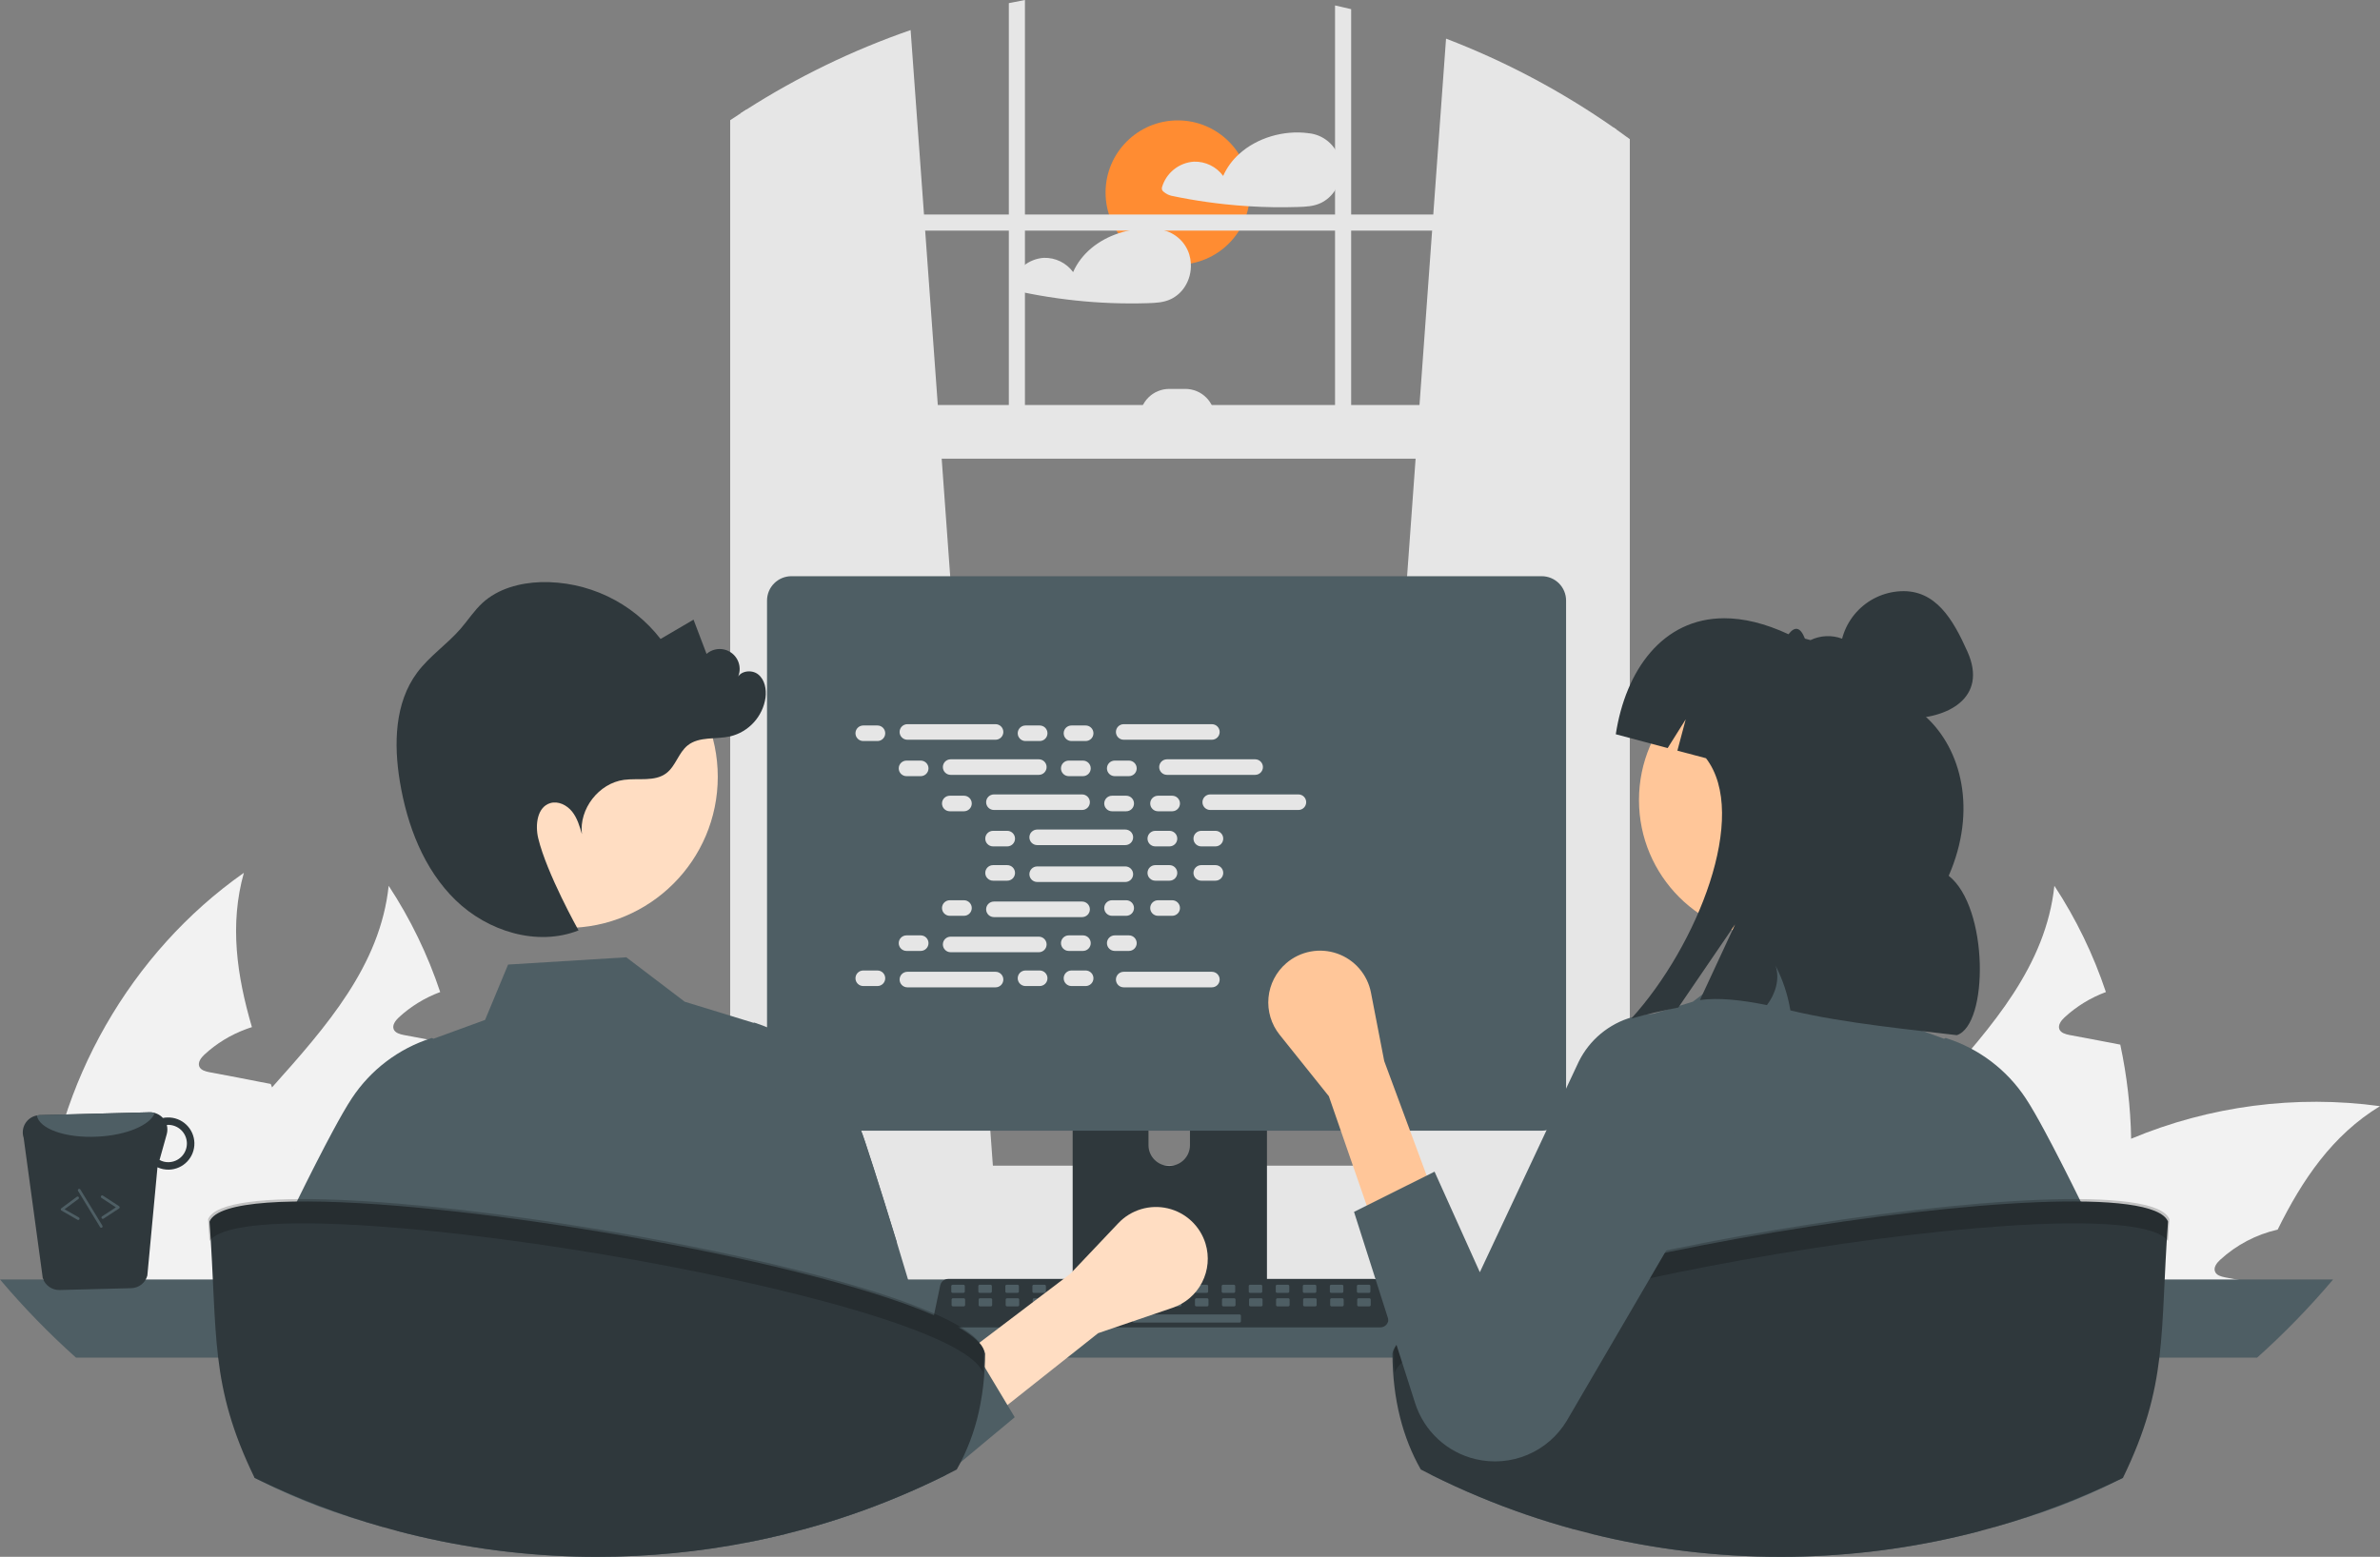 <svg width="648" height="424" viewBox="0 0 648 424" fill="none" xmlns="http://www.w3.org/2000/svg">
<rect x="0" y="0" width="648" height="424" fill="#808080" stroke="none"/>
<g clip-path="url(#clip0_40_544)">
<path d="M320.668 72.08C331.525 72.08 340.326 63.285 340.326 52.435C340.326 41.585 331.525 32.79 320.668 32.79C309.812 32.79 301.011 41.585 301.011 52.435C301.011 63.285 309.812 72.08 320.668 72.08Z" fill="#FF8C32"/>
<path d="M364.664 43.133C364.11 41.316 363.036 39.701 361.575 38.486C360.114 37.272 358.329 36.511 356.44 36.297C356.396 36.294 356.352 36.294 356.308 36.297C356.255 36.281 356.201 36.268 356.146 36.261C349.564 35.407 342.246 37.482 337.321 41.999C335.492 43.65 334.03 45.665 333.028 47.915C332.115 46.669 330.912 45.663 329.523 44.987C328.133 44.31 326.6 43.981 325.055 44.03C323.063 44.162 321.159 44.904 319.605 46.157C318.05 47.409 316.92 49.109 316.368 51.027C316.307 51.261 316.324 51.509 316.415 51.733C316.507 51.957 316.668 52.146 316.876 52.271C317.468 52.777 318.172 53.135 318.93 53.316C320.557 53.661 322.198 53.978 323.84 54.265C327.05 54.824 330.277 55.278 333.522 55.626C335.664 55.854 337.811 56.035 339.964 56.17C344.41 56.45 348.879 56.516 353.334 56.376C355.542 56.303 357.663 56.229 359.68 55.258C361.15 54.535 362.406 53.442 363.324 52.087C364.189 50.783 364.757 49.305 364.988 47.758C365.22 46.211 365.109 44.632 364.664 43.133Z" fill="#E6E6E6"/>
<path d="M324.223 71.754C324.186 70.931 324.047 70.115 323.811 69.326C323.254 67.509 322.178 65.895 320.716 64.681C319.254 63.466 317.469 62.705 315.58 62.491C315.538 62.487 315.496 62.487 315.455 62.491C315.399 62.475 315.342 62.462 315.285 62.454C311.642 62.008 307.946 62.388 304.47 63.565C299.125 65.353 294.435 68.958 292.175 74.108C291.261 72.861 290.057 71.856 288.666 71.179C287.275 70.502 285.74 70.174 284.194 70.223C282.202 70.355 280.299 71.098 278.744 72.35C277.189 73.602 276.059 75.303 275.507 77.221C275.45 77.455 275.468 77.701 275.559 77.925C275.65 78.148 275.81 78.337 276.015 78.464C276.608 78.969 277.312 79.327 278.069 79.509C279.703 79.855 281.338 80.171 282.987 80.458C286.197 81.017 289.422 81.471 292.661 81.819C299.242 82.525 305.864 82.776 312.48 82.57C314.682 82.496 316.809 82.422 318.827 81.451C320.294 80.728 321.548 79.635 322.464 78.28C323.754 76.358 324.373 74.064 324.223 71.754V71.754Z" fill="#E6E6E6"/>
<path d="M580.246 310.133C580.529 323.528 578.679 336.882 574.767 349.697C574.63 350.162 574.465 350.628 574.301 351.093H493.643C494.796 345.419 496.627 339.903 499.096 334.665C505.808 320.428 516.767 308.244 527.589 296.142C542.493 279.467 557.041 262.93 559.342 241.245C565.25 250.245 569.965 259.973 573.37 270.185C569.201 271.729 565.376 274.073 562.109 277.085C561.205 277.934 560.246 279.166 560.712 280.343C561.15 281.329 562.356 281.658 563.424 281.877C566 282.369 568.575 282.862 571.15 283.328C573.178 283.738 575.233 284.122 577.287 284.505C579.093 292.933 580.084 301.515 580.246 310.133V310.133Z" fill="#F2F2F2"/>
<path d="M648 301.262C635.068 309.12 626.849 321.276 620.137 334.884C614.296 336.215 608.903 339.046 604.493 343.098C603.561 343.947 602.603 345.179 603.096 346.356C603.507 347.342 604.74 347.671 605.808 347.89C608.356 348.383 610.959 348.875 613.507 349.341C613.26 349.916 613.014 350.518 612.767 351.093H527.287C531.168 345.863 535.465 340.955 540.137 336.418C541.15 335.404 542.192 334.446 543.26 333.46C554.157 323.619 566.668 315.728 580.246 310.133C601.637 301.196 625.028 298.134 648 301.262Z" fill="#F2F2F2"/>
<path d="M541.534 351.093H465.424C465.009 345.002 465.045 338.889 465.534 332.803C468.575 295.211 489.041 259.398 519.918 237.713C515.972 251.759 518 265.723 522.109 279.741C521.534 279.933 520.959 280.097 520.438 280.316C516.27 281.859 512.445 284.203 509.178 287.216C508.274 288.065 507.315 289.297 507.781 290.474C508.191 291.46 509.424 291.788 510.493 292.007C513.068 292.5 515.644 292.993 518.192 293.458C520.246 293.869 522.301 294.252 524.356 294.663C525.315 294.827 526.274 295.019 527.233 295.211C527.37 295.539 527.452 295.841 527.589 296.142C532.411 309.421 537.671 322.81 540.137 336.418C540.747 339.832 541.168 343.278 541.397 346.74C541.479 348.191 541.534 349.642 541.534 351.093Z" fill="#F2F2F2"/>
<path d="M126.729 310.133C127.011 323.528 125.162 336.882 121.25 349.697C121.112 350.162 120.948 350.628 120.784 351.093H40.126C41.279 345.419 43.109 339.903 45.578 334.665C52.29 320.428 63.249 308.244 74.071 296.142C88.975 279.467 103.523 262.93 105.825 241.245C111.733 250.245 116.448 259.973 119.852 270.185C115.684 271.729 111.859 274.073 108.592 277.085C107.688 277.934 106.729 279.166 107.195 280.343C107.633 281.329 108.839 281.658 109.907 281.877C112.482 282.369 115.058 282.862 117.633 283.328C119.66 283.738 121.715 284.122 123.77 284.505C125.576 292.933 126.567 301.515 126.729 310.133V310.133Z" fill="#F2F2F2"/>
<path d="M194.483 301.262C181.551 309.12 173.332 321.276 166.62 334.884C160.778 336.215 155.386 339.046 150.976 343.098C150.044 343.947 149.085 345.179 149.578 346.356C149.989 347.342 151.222 347.671 152.291 347.89C154.839 348.383 157.441 348.875 159.989 349.341C159.743 349.916 159.496 350.518 159.25 351.093H73.77C77.65 345.863 81.948 340.955 86.619 336.418C87.633 335.404 88.674 334.446 89.743 333.46C100.639 323.619 113.151 315.728 126.729 310.133C148.119 301.196 171.511 298.134 194.483 301.262V301.262Z" fill="#F2F2F2"/>
<path d="M88.017 351.093H11.907C11.491 345.002 11.528 338.889 12.017 332.803C15.058 295.211 35.523 259.398 66.4 237.713C62.455 251.759 64.482 265.723 68.592 279.741C68.017 279.933 67.441 280.097 66.921 280.316C62.752 281.859 58.927 284.203 55.66 287.216C54.756 288.065 53.797 289.297 54.263 290.474C54.674 291.46 55.907 291.788 56.975 292.007C59.551 292.5 62.126 292.993 64.674 293.458C66.729 293.869 68.784 294.252 70.838 294.663C71.797 294.827 72.756 295.019 73.715 295.211C73.852 295.539 73.934 295.841 74.071 296.142C78.893 309.421 84.153 322.81 86.619 336.418C87.23 339.832 87.65 343.278 87.88 346.74C87.962 348.191 88.017 349.642 88.017 351.093Z" fill="#F2F2F2"/>
<path d="M371.362 319.16L439.367 325.193L440.096 325.259V35.265C439.853 35.096 439.61 34.927 439.367 34.758C425.194 24.85 409.863 16.711 393.713 10.521L390.239 58.42L389.922 62.805L386.484 110.306L385.424 124.918L371.487 317.467L371.362 319.16Z" fill="#E6E6E6"/>
<path d="M203.185 29.865C202.699 30.174 202.213 30.483 201.727 30.806V325.259L203.185 325.127L270.454 319.159L270.329 317.467L256.392 124.918L255.332 110.306L251.894 62.805L251.577 58.42L247.933 8.189C232.217 13.633 217.197 20.909 203.185 29.865V29.865Z" fill="#E6E6E6"/>
<path d="M201.727 30.806C200.748 31.439 199.769 32.087 198.804 32.742V329.276C198.804 336.685 203.199 342.895 209.074 344.477C210.035 344.737 211.025 344.868 212.019 344.867H430.532C431.525 344.868 432.512 344.737 433.47 344.477C435.654 343.872 437.633 342.687 439.198 341.048C442.182 337.861 443.813 333.641 443.748 329.276V37.899C442.54 37.009 441.325 36.126 440.096 35.265C439.853 35.096 439.61 34.927 439.367 34.758V329.276C439.369 330.231 439.255 331.182 439.028 332.109C437.99 336.487 434.567 339.695 430.532 339.695H212.019C207.146 339.695 203.185 335.022 203.185 329.276V29.865C202.699 30.174 202.213 30.483 201.727 30.806Z" fill="#E6E6E6"/>
<path d="M441.557 58.423H200.993V62.807H441.557V58.423Z" fill="#E6E6E6"/>
<path d="M367.879 2.494C366.422 2.134 364.964 1.795 363.491 1.479V120.533H367.879V2.494Z" fill="#E6E6E6"/>
<path d="M279.061 0C277.595 0.272 276.13 0.552 274.673 0.853V120.533H279.061V0Z" fill="#E6E6E6"/>
<path d="M153.828 337.193C153.827 339.709 154.309 342.202 155.249 344.536C155.61 345.441 156.04 346.317 156.537 347.155C157.179 348.249 157.923 349.278 158.761 350.231C160.61 352.337 162.888 354.025 165.443 355.181C167.997 356.336 170.769 356.934 173.574 356.934H461.668C466.904 356.934 471.927 354.854 475.63 351.154C479.333 347.453 481.413 342.434 481.413 337.2C481.413 331.967 479.333 326.948 475.63 323.247C471.927 319.546 466.904 317.467 461.668 317.467H173.574C168.339 317.472 163.321 319.552 159.619 323.25C155.918 326.948 153.835 331.962 153.828 337.193V337.193Z" fill="#E6E6E6"/>
<path d="M200.993 124.92L440.095 124.92V110.305L200.993 110.305V124.92Z" fill="#E6E6E6"/>
<path d="M330.781 113.958H310.307C310.307 111.827 311.154 109.782 312.663 108.275C314.171 106.767 316.217 105.92 318.35 105.92H322.737C323.794 105.92 324.839 106.128 325.815 106.532C326.791 106.936 327.678 107.528 328.425 108.275C329.172 109.021 329.764 109.907 330.168 110.882C330.572 111.858 330.78 112.903 330.78 113.958V113.958H330.781Z" fill="#E6E6E6"/>
<path d="M0 348.465C6.396 356.038 13.314 363.156 20.703 369.765H614.531C621.92 363.156 628.838 356.038 635.234 348.465H0Z" fill="#4E5E64"/>
<path d="M292.055 277.236V352.695H344.953V277.236C344.954 276.693 344.781 276.164 344.459 275.727C344.137 275.29 343.683 274.968 343.164 274.808C342.919 274.727 342.663 274.687 342.406 274.69H294.61C294.275 274.689 293.943 274.755 293.633 274.882C293.323 275.01 293.042 275.197 292.804 275.434C292.567 275.67 292.379 275.951 292.25 276.26C292.122 276.569 292.055 276.901 292.055 277.236V277.236ZM312.699 303.164C312.713 301.676 313.314 300.255 314.371 299.208C315.429 298.161 316.857 297.573 318.346 297.573C319.834 297.573 321.263 298.161 322.32 299.208C323.377 300.255 323.979 301.676 323.993 303.164V311.919C323.985 313.411 323.387 314.839 322.328 315.891C321.27 316.943 319.838 317.534 318.346 317.534C316.853 317.534 315.421 316.943 314.363 315.891C313.305 314.839 312.706 313.411 312.699 311.919V303.164Z" fill="#2F383C"/>
<path d="M291.893 350.282V357.559C291.894 357.936 292.044 358.297 292.31 358.564C292.576 358.832 292.937 358.983 293.314 358.986H343.694C344.072 358.984 344.433 358.833 344.699 358.566C344.966 358.298 345.115 357.936 345.115 357.559V350.282H291.893Z" fill="#4E5E64"/>
<path d="M208.839 163.546V301.325C208.84 303.08 209.539 304.764 210.781 306.005C212.023 307.247 213.708 307.945 215.465 307.946H419.769C421.526 307.945 423.21 307.247 424.452 306.005C425.695 304.764 426.393 303.08 426.395 301.325V163.546C426.391 161.791 425.691 160.11 424.449 158.87C423.207 157.631 421.524 156.933 419.769 156.931H215.465C213.71 156.933 212.027 157.631 210.785 158.87C209.543 160.11 208.843 161.791 208.839 163.546V163.546Z" fill="#4E5E64"/>
<path d="M213.632 165.26V299.625C213.633 300.563 214.007 301.462 214.671 302.126C215.334 302.789 216.234 303.162 217.173 303.164H418.068C419.007 303.162 419.906 302.789 420.57 302.126C421.234 301.462 421.608 300.563 421.609 299.625V165.26C421.609 164.321 421.236 163.42 420.572 162.755C419.908 162.09 419.008 161.715 418.068 161.713H217.173C216.233 161.715 215.332 162.09 214.669 162.755C214.005 163.42 213.632 164.321 213.632 165.26V165.26Z" fill="#4E5E64"/>
<path d="M254.596 360.701C254.8 360.957 255.06 361.163 255.356 361.305C255.652 361.446 255.976 361.519 256.304 361.517H375.823C376.15 361.517 376.473 361.444 376.768 361.303C377.063 361.162 377.323 360.958 377.528 360.704C377.734 360.45 377.881 360.154 377.958 359.836C378.035 359.519 378.04 359.188 377.973 358.869L376.118 350.062C376.041 349.702 375.875 349.368 375.636 349.089C375.397 348.81 375.092 348.596 374.748 348.465C374.5 348.367 374.235 348.317 373.968 348.318H258.152C257.885 348.317 257.62 348.367 257.371 348.465C257.028 348.596 256.723 348.81 256.483 349.089C256.244 349.368 256.079 349.702 256.002 350.062L254.146 358.869C254.08 359.188 254.087 359.518 254.164 359.835C254.242 360.152 254.389 360.448 254.596 360.701Z" fill="#2F383C"/>
<path d="M369.797 352.111H372.759C372.958 352.111 373.119 351.95 373.119 351.752V350.263C373.119 350.065 372.958 349.904 372.759 349.904H369.797C369.599 349.904 369.438 350.065 369.438 350.263V351.752C369.438 351.95 369.599 352.111 369.797 352.111Z" fill="#4E5E64"/>
<path d="M362.435 352.111H365.397C365.596 352.111 365.757 351.95 365.757 351.752V350.263C365.757 350.065 365.596 349.904 365.397 349.904H362.435C362.236 349.904 362.075 350.065 362.075 350.263V351.752C362.075 351.95 362.236 352.111 362.435 352.111Z" fill="#4E5E64"/>
<path d="M355.073 352.111H358.035C358.233 352.111 358.394 351.95 358.394 351.752V350.263C358.394 350.065 358.233 349.904 358.035 349.904H355.073C354.874 349.904 354.713 350.065 354.713 350.263V351.752C354.713 351.95 354.874 352.111 355.073 352.111Z" fill="#4E5E64"/>
<path d="M347.71 352.111H350.673C350.871 352.111 351.032 351.95 351.032 351.752V350.263C351.032 350.065 350.871 349.904 350.673 349.904H347.71C347.512 349.904 347.351 350.065 347.351 350.263V351.752C347.351 351.95 347.512 352.111 347.71 352.111Z" fill="#4E5E64"/>
<path d="M340.348 352.111H343.31C343.509 352.111 343.67 351.95 343.67 351.752V350.263C343.67 350.065 343.509 349.904 343.31 349.904H340.348C340.15 349.904 339.989 350.065 339.989 350.263V351.752C339.989 351.95 340.15 352.111 340.348 352.111Z" fill="#4E5E64"/>
<path d="M332.986 352.111H335.948C336.147 352.111 336.307 351.95 336.307 351.752V350.263C336.307 350.065 336.147 349.904 335.948 349.904H332.986C332.787 349.904 332.626 350.065 332.626 350.263V351.752C332.626 351.95 332.787 352.111 332.986 352.111Z" fill="#4E5E64"/>
<path d="M325.623 352.111H328.586C328.784 352.111 328.945 351.95 328.945 351.752V350.263C328.945 350.065 328.784 349.904 328.586 349.904H325.623C325.425 349.904 325.264 350.065 325.264 350.263V351.752C325.264 351.95 325.425 352.111 325.623 352.111Z" fill="#4E5E64"/>
<path d="M318.261 352.111H321.223C321.422 352.111 321.583 351.95 321.583 351.752V350.263C321.583 350.065 321.422 349.904 321.223 349.904H318.261C318.063 349.904 317.902 350.065 317.902 350.263V351.752C317.902 351.95 318.063 352.111 318.261 352.111Z" fill="#4E5E64"/>
<path d="M310.899 352.111H313.861C314.06 352.111 314.221 351.95 314.221 351.752V350.263C314.221 350.065 314.06 349.904 313.861 349.904H310.899C310.7 349.904 310.539 350.065 310.539 350.263V351.752C310.539 351.95 310.7 352.111 310.899 352.111Z" fill="#4E5E64"/>
<path d="M303.537 352.111H306.499C306.697 352.111 306.858 351.95 306.858 351.752V350.263C306.858 350.065 306.697 349.904 306.499 349.904H303.537C303.338 349.904 303.177 350.065 303.177 350.263V351.752C303.177 351.95 303.338 352.111 303.537 352.111Z" fill="#4E5E64"/>
<path d="M296.174 352.111H299.137C299.335 352.111 299.496 351.95 299.496 351.752V350.263C299.496 350.065 299.335 349.904 299.137 349.904H296.174C295.976 349.904 295.815 350.065 295.815 350.263V351.752C295.815 351.95 295.976 352.111 296.174 352.111Z" fill="#4E5E64"/>
<path d="M288.812 352.111H291.774C291.973 352.111 292.134 351.95 292.134 351.752V350.263C292.134 350.065 291.973 349.904 291.774 349.904H288.812C288.613 349.904 288.453 350.065 288.453 350.263V351.752C288.453 351.95 288.613 352.111 288.812 352.111Z" fill="#4E5E64"/>
<path d="M281.45 352.111H284.412C284.61 352.111 284.771 351.95 284.771 351.752V350.263C284.771 350.065 284.61 349.904 284.412 349.904H281.45C281.251 349.904 281.09 350.065 281.09 350.263V351.752C281.09 351.95 281.251 352.111 281.45 352.111Z" fill="#4E5E64"/>
<path d="M274.087 352.111H277.05C277.248 352.111 277.409 351.95 277.409 351.752V350.263C277.409 350.065 277.248 349.904 277.05 349.904H274.087C273.889 349.904 273.728 350.065 273.728 350.263V351.752C273.728 351.95 273.889 352.111 274.087 352.111Z" fill="#4E5E64"/>
<path d="M266.725 352.111H269.687C269.886 352.111 270.047 351.95 270.047 351.752V350.263C270.047 350.065 269.886 349.904 269.687 349.904H266.725C266.527 349.904 266.366 350.065 266.366 350.263V351.752C266.366 351.95 266.527 352.111 266.725 352.111Z" fill="#4E5E64"/>
<path d="M259.363 352.111H262.325C262.524 352.111 262.685 351.95 262.685 351.752V350.263C262.685 350.065 262.524 349.904 262.325 349.904H259.363C259.164 349.904 259.003 350.065 259.003 350.263V351.752C259.003 351.95 259.164 352.111 259.363 352.111Z" fill="#4E5E64"/>
<path d="M369.884 355.79H372.847C373.045 355.79 373.206 355.629 373.206 355.431V353.942C373.206 353.744 373.045 353.583 372.847 353.583H369.884C369.686 353.583 369.525 353.744 369.525 353.942V355.431C369.525 355.629 369.686 355.79 369.884 355.79Z" fill="#4E5E64"/>
<path d="M362.522 355.79H365.484C365.683 355.79 365.844 355.629 365.844 355.431V353.942C365.844 353.744 365.683 353.583 365.484 353.583H362.522C362.323 353.583 362.163 353.744 362.163 353.942V355.431C362.163 355.629 362.323 355.79 362.522 355.79Z" fill="#4E5E64"/>
<path d="M355.16 355.79H358.122C358.321 355.79 358.481 355.629 358.481 355.431V353.942C358.481 353.744 358.321 353.583 358.122 353.583H355.16C354.961 353.583 354.8 353.744 354.8 353.942V355.431C354.8 355.629 354.961 355.79 355.16 355.79Z" fill="#4E5E64"/>
<path d="M347.797 355.79H350.76C350.958 355.79 351.119 355.629 351.119 355.431V353.942C351.119 353.744 350.958 353.583 350.76 353.583H347.797C347.599 353.583 347.438 353.744 347.438 353.942V355.431C347.438 355.629 347.599 355.79 347.797 355.79Z" fill="#4E5E64"/>
<path d="M340.435 355.79H343.397C343.596 355.79 343.757 355.629 343.757 355.431V353.942C343.757 353.744 343.596 353.583 343.397 353.583H340.435C340.237 353.583 340.076 353.744 340.076 353.942V355.431C340.076 355.629 340.237 355.79 340.435 355.79Z" fill="#4E5E64"/>
<path d="M333.073 355.79H336.035C336.234 355.79 336.395 355.629 336.395 355.431V353.942C336.395 353.744 336.234 353.583 336.035 353.583H333.073C332.874 353.583 332.713 353.744 332.713 353.942V355.431C332.713 355.629 332.874 355.79 333.073 355.79Z" fill="#4E5E64"/>
<path d="M325.71 355.79H328.673C328.871 355.79 329.032 355.629 329.032 355.431V353.942C329.032 353.744 328.871 353.583 328.673 353.583H325.71C325.512 353.583 325.351 353.744 325.351 353.942V355.431C325.351 355.629 325.512 355.79 325.71 355.79Z" fill="#4E5E64"/>
<path d="M318.348 355.79H321.31C321.509 355.79 321.67 355.629 321.67 355.431V353.942C321.67 353.744 321.509 353.583 321.31 353.583H318.348C318.15 353.583 317.989 353.744 317.989 353.942V355.431C317.989 355.629 318.15 355.79 318.348 355.79Z" fill="#4E5E64"/>
<path d="M310.986 355.79H313.948C314.147 355.79 314.308 355.629 314.308 355.431V353.942C314.308 353.744 314.147 353.583 313.948 353.583H310.986C310.787 353.583 310.626 353.744 310.626 353.942V355.431C310.626 355.629 310.787 355.79 310.986 355.79Z" fill="#4E5E64"/>
<path d="M303.624 355.79H306.586C306.784 355.79 306.945 355.629 306.945 355.431V353.942C306.945 353.744 306.784 353.583 306.586 353.583H303.624C303.425 353.583 303.264 353.744 303.264 353.942V355.431C303.264 355.629 303.425 355.79 303.624 355.79Z" fill="#4E5E64"/>
<path d="M296.261 355.79H299.224C299.422 355.79 299.583 355.629 299.583 355.431V353.942C299.583 353.744 299.422 353.583 299.224 353.583H296.261C296.063 353.583 295.902 353.744 295.902 353.942V355.431C295.902 355.629 296.063 355.79 296.261 355.79Z" fill="#4E5E64"/>
<path d="M288.899 355.79H291.861C292.06 355.79 292.221 355.629 292.221 355.431V353.942C292.221 353.744 292.06 353.583 291.861 353.583H288.899C288.7 353.583 288.54 353.744 288.54 353.942V355.431C288.54 355.629 288.7 355.79 288.899 355.79Z" fill="#4E5E64"/>
<path d="M281.537 355.79H284.499C284.697 355.79 284.858 355.629 284.858 355.431V353.942C284.858 353.744 284.697 353.583 284.499 353.583H281.537C281.338 353.583 281.177 353.744 281.177 353.942V355.431C281.177 355.629 281.338 355.79 281.537 355.79Z" fill="#4E5E64"/>
<path d="M274.174 355.79H277.137C277.335 355.79 277.496 355.629 277.496 355.431V353.942C277.496 353.744 277.335 353.583 277.137 353.583H274.174C273.976 353.583 273.815 353.744 273.815 353.942V355.431C273.815 355.629 273.976 355.79 274.174 355.79Z" fill="#4E5E64"/>
<path d="M266.812 355.79H269.774C269.973 355.79 270.134 355.629 270.134 355.431V353.942C270.134 353.744 269.973 353.583 269.774 353.583H266.812C266.614 353.583 266.453 353.744 266.453 353.942V355.431C266.453 355.629 266.614 355.79 266.812 355.79Z" fill="#4E5E64"/>
<path d="M259.45 355.79H262.412C262.611 355.79 262.771 355.629 262.771 355.431V353.942C262.771 353.744 262.611 353.583 262.412 353.583H259.45C259.251 353.583 259.09 353.744 259.09 353.942V355.431C259.09 355.629 259.251 355.79 259.45 355.79Z" fill="#4E5E64"/>
<path d="M308.777 360.205H337.508C337.706 360.205 337.867 360.044 337.867 359.845V358.357C337.867 358.158 337.706 357.997 337.508 357.997H308.777C308.579 357.997 308.418 358.158 308.418 358.357V359.845C308.418 360.044 308.579 360.205 308.777 360.205Z" fill="#4E5E64"/>
<path d="M227.268 180.223H415.245C415.44 180.219 415.626 180.138 415.763 179.998C415.9 179.859 415.976 179.671 415.976 179.476C415.976 179.28 415.9 179.093 415.763 178.953C415.626 178.814 415.44 178.733 415.245 178.729H227.268C227.073 178.733 226.887 178.814 226.75 178.953C226.613 179.093 226.537 179.28 226.537 179.476C226.537 179.671 226.613 179.859 226.75 179.998C226.887 180.138 227.073 180.219 227.268 180.223V180.223Z" fill="#4E5E64"/>
<path d="M402.449 174.914C404.868 174.914 406.83 172.911 406.83 170.439C406.83 167.967 404.868 165.963 402.449 165.963C400.029 165.963 398.068 167.967 398.068 170.439C398.068 172.911 400.029 174.914 402.449 174.914Z" fill="#4E5E64"/>
<path d="M387.315 174.914C389.734 174.914 391.696 172.911 391.696 170.439C391.696 167.967 389.734 165.963 387.315 165.963C384.895 165.963 382.934 167.967 382.934 170.439C382.934 172.911 384.895 174.914 387.315 174.914Z" fill="#4E5E64"/>
<path d="M372.181 174.914C374.601 174.914 376.562 172.911 376.562 170.439C376.562 167.967 374.601 165.963 372.181 165.963C369.762 165.963 367.8 167.967 367.8 170.439C367.8 172.911 369.762 174.914 372.181 174.914Z" fill="#4E5E64"/>
<path d="M235.579 167.887C235.578 167.992 235.599 168.097 235.639 168.195C235.679 168.293 235.738 168.382 235.812 168.457C235.887 168.533 235.975 168.592 236.073 168.633C236.171 168.674 236.275 168.695 236.381 168.696H247.13C247.343 168.691 247.545 168.603 247.693 168.451C247.842 168.299 247.925 168.095 247.925 167.883C247.925 167.67 247.842 167.466 247.693 167.315C247.545 167.163 247.343 167.075 247.13 167.07H236.381C236.167 167.072 235.962 167.16 235.811 167.313C235.661 167.466 235.577 167.672 235.579 167.887V167.887Z" fill="#4E5E64"/>
<path d="M235.579 170.94C235.578 171.046 235.599 171.151 235.639 171.249C235.679 171.347 235.738 171.436 235.812 171.511C235.887 171.586 235.975 171.646 236.073 171.687C236.171 171.728 236.275 171.749 236.381 171.749H247.13C247.343 171.745 247.545 171.657 247.694 171.505C247.843 171.353 247.926 171.149 247.926 170.936C247.926 170.724 247.843 170.52 247.694 170.368C247.545 170.216 247.343 170.128 247.13 170.123H236.381C236.167 170.126 235.962 170.213 235.811 170.366C235.661 170.519 235.577 170.726 235.579 170.94V170.94Z" fill="#4E5E64"/>
<path d="M235.579 173.986C235.577 174.2 235.661 174.407 235.811 174.56C235.962 174.713 236.167 174.8 236.381 174.803H247.13C247.343 174.798 247.545 174.71 247.693 174.558C247.842 174.406 247.925 174.202 247.925 173.99C247.925 173.777 247.842 173.573 247.693 173.421C247.545 173.269 247.343 173.182 247.13 173.177H236.381C236.275 173.177 236.171 173.198 236.073 173.239C235.975 173.28 235.887 173.34 235.812 173.415C235.738 173.49 235.679 173.579 235.639 173.677C235.599 173.775 235.578 173.88 235.579 173.986V173.986Z" fill="#4E5E64"/>
<path d="M238.901 197.584H235.038C233.867 197.584 232.918 198.533 232.918 199.703C232.918 200.874 233.867 201.822 235.038 201.822H238.901C240.072 201.822 241.021 200.874 241.021 199.703C241.021 198.533 240.072 197.584 238.901 197.584Z" fill="#E6E6E6"/>
<path d="M283.074 197.584H279.212C278.041 197.584 277.092 198.533 277.092 199.703C277.092 200.874 278.041 201.822 279.212 201.822H283.074C284.246 201.822 285.195 200.874 285.195 199.703C285.195 198.533 284.246 197.584 283.074 197.584Z" fill="#E6E6E6"/>
<path d="M295.59 197.584H291.728C290.557 197.584 289.608 198.533 289.608 199.703C289.608 200.874 290.557 201.822 291.728 201.822H295.59C296.761 201.822 297.711 200.874 297.711 199.703C297.711 198.533 296.761 197.584 295.59 197.584Z" fill="#E6E6E6"/>
<path d="M271.059 197.231H247.054C245.883 197.231 244.933 198.18 244.933 199.35C244.933 200.52 245.883 201.469 247.054 201.469H271.059C272.23 201.469 273.179 200.52 273.179 199.35C273.179 198.18 272.23 197.231 271.059 197.231Z" fill="#E6E6E6"/>
<path d="M329.957 197.231H305.952C304.781 197.231 303.832 198.18 303.832 199.35C303.832 200.52 304.781 201.469 305.952 201.469H329.957C331.128 201.469 332.078 200.52 332.078 199.35C332.078 198.18 331.128 197.231 329.957 197.231Z" fill="#E6E6E6"/>
<path d="M250.68 207.149H246.818C245.647 207.149 244.698 208.098 244.698 209.268C244.698 210.439 245.647 211.387 246.818 211.387H250.68C251.851 211.387 252.801 210.439 252.801 209.268C252.801 208.098 251.851 207.149 250.68 207.149Z" fill="#E6E6E6"/>
<path d="M294.854 207.149H290.992C289.821 207.149 288.871 208.098 288.871 209.268C288.871 210.439 289.821 211.387 290.992 211.387H294.854C296.025 211.387 296.974 210.439 296.974 209.268C296.974 208.098 296.025 207.149 294.854 207.149Z" fill="#E6E6E6"/>
<path d="M307.37 207.149H303.508C302.337 207.149 301.387 208.098 301.387 209.268C301.387 210.439 302.337 211.387 303.508 211.387H307.37C308.541 211.387 309.49 210.439 309.49 209.268C309.49 208.098 308.541 207.149 307.37 207.149Z" fill="#E6E6E6"/>
<path d="M282.839 206.796H258.833C257.662 206.796 256.713 207.745 256.713 208.915C256.713 210.085 257.662 211.034 258.833 211.034H282.839C284.01 211.034 284.959 210.085 284.959 208.915C284.959 207.745 284.01 206.796 282.839 206.796Z" fill="#E6E6E6"/>
<path d="M341.737 206.796H317.732C316.561 206.796 315.611 207.745 315.611 208.915C315.611 210.085 316.561 211.034 317.732 211.034H341.737C342.908 211.034 343.857 210.085 343.857 208.915C343.857 207.745 342.908 206.796 341.737 206.796Z" fill="#E6E6E6"/>
<path d="M262.46 216.714H258.598C257.427 216.714 256.477 217.663 256.477 218.833C256.477 220.003 257.427 220.952 258.598 220.952H262.46C263.631 220.952 264.58 220.003 264.58 218.833C264.58 217.663 263.631 216.714 262.46 216.714Z" fill="#E6E6E6"/>
<path d="M306.634 216.714H302.771C301.6 216.714 300.651 217.663 300.651 218.833C300.651 220.003 301.6 220.952 302.771 220.952H306.634C307.805 220.952 308.754 220.003 308.754 218.833C308.754 217.663 307.805 216.714 306.634 216.714Z" fill="#E6E6E6"/>
<path d="M319.15 216.714H315.287C314.116 216.714 313.167 217.663 313.167 218.833C313.167 220.003 314.116 220.952 315.287 220.952H319.15C320.321 220.952 321.27 220.003 321.27 218.833C321.27 217.663 320.321 216.714 319.15 216.714Z" fill="#E6E6E6"/>
<path d="M294.618 216.361H270.613C269.442 216.361 268.493 217.31 268.493 218.48C268.493 219.65 269.442 220.599 270.613 220.599H294.618C295.789 220.599 296.739 219.65 296.739 218.48C296.739 217.31 295.789 216.361 294.618 216.361Z" fill="#E6E6E6"/>
<path d="M353.517 216.361H329.511C328.34 216.361 327.391 217.31 327.391 218.48C327.391 219.65 328.34 220.599 329.511 220.599H353.517C354.688 220.599 355.637 219.65 355.637 218.48C355.637 217.31 354.688 216.361 353.517 216.361Z" fill="#E6E6E6"/>
<path d="M274.24 226.279H270.377C269.206 226.279 268.257 227.228 268.257 228.398C268.257 229.568 269.206 230.517 270.377 230.517H274.24C275.411 230.517 276.36 229.568 276.36 228.398C276.36 227.228 275.411 226.279 274.24 226.279Z" fill="#E6E6E6"/>
<path d="M318.413 226.279H314.551C313.38 226.279 312.431 227.228 312.431 228.398C312.431 229.568 313.38 230.517 314.551 230.517H318.413C319.584 230.517 320.534 229.568 320.534 228.398C320.534 227.228 319.584 226.279 318.413 226.279Z" fill="#E6E6E6"/>
<path d="M330.929 226.279H327.067C325.896 226.279 324.947 227.228 324.947 228.398C324.947 229.568 325.896 230.517 327.067 230.517H330.929C332.1 230.517 333.05 229.568 333.05 228.398C333.05 227.228 332.1 226.279 330.929 226.279Z" fill="#E6E6E6"/>
<path d="M306.398 225.926H282.393C281.222 225.926 280.272 226.874 280.272 228.045C280.272 229.215 281.222 230.164 282.393 230.164H306.398C307.569 230.164 308.518 229.215 308.518 228.045C308.518 226.874 307.569 225.926 306.398 225.926Z" fill="#E6E6E6"/>
<path d="M283.074 264.313H279.212C278.041 264.313 277.092 265.262 277.092 266.432C277.092 267.602 278.041 268.551 279.212 268.551H283.074C284.246 268.551 285.195 267.602 285.195 266.432C285.195 265.262 284.246 264.313 283.074 264.313Z" fill="#E6E6E6"/>
<path d="M295.59 264.313H291.728C290.557 264.313 289.608 265.262 289.608 266.432C289.608 267.602 290.557 268.551 291.728 268.551H295.59C296.761 268.551 297.711 267.602 297.711 266.432C297.711 265.262 296.761 264.313 295.59 264.313Z" fill="#E6E6E6"/>
<path d="M329.957 264.667H305.952C304.781 264.667 303.832 265.615 303.832 266.785C303.832 267.956 304.781 268.904 305.952 268.904H329.957C331.128 268.904 332.078 267.956 332.078 266.785C332.078 265.615 331.128 264.667 329.957 264.667Z" fill="#E6E6E6"/>
<path d="M238.901 264.313H235.038C233.867 264.313 232.918 265.262 232.918 266.432C232.918 267.602 233.867 268.551 235.038 268.551H238.901C240.072 268.551 241.021 267.602 241.021 266.432C241.021 265.262 240.072 264.313 238.901 264.313Z" fill="#E6E6E6"/>
<path d="M271.059 264.667H247.054C245.883 264.667 244.933 265.615 244.933 266.785C244.933 267.956 245.883 268.904 247.054 268.904H271.059C272.23 268.904 273.179 267.956 273.179 266.785C273.179 265.615 272.23 264.667 271.059 264.667Z" fill="#E6E6E6"/>
<path d="M250.68 254.748H246.818C245.647 254.748 244.698 255.697 244.698 256.867C244.698 258.038 245.647 258.986 246.818 258.986H250.68C251.851 258.986 252.801 258.038 252.801 256.867C252.801 255.697 251.851 254.748 250.68 254.748Z" fill="#E6E6E6"/>
<path d="M294.854 254.748H290.992C289.821 254.748 288.871 255.697 288.871 256.867C288.871 258.038 289.821 258.986 290.992 258.986H294.854C296.025 258.986 296.974 258.038 296.974 256.867C296.974 255.697 296.025 254.748 294.854 254.748Z" fill="#E6E6E6"/>
<path d="M307.37 254.748H303.508C302.337 254.748 301.387 255.697 301.387 256.867C301.387 258.038 302.337 258.986 303.508 258.986H307.37C308.541 258.986 309.49 258.038 309.49 256.867C309.49 255.697 308.541 254.748 307.37 254.748Z" fill="#E6E6E6"/>
<path d="M282.839 255.102H258.833C257.662 255.102 256.713 256.05 256.713 257.221C256.713 258.391 257.662 259.34 258.833 259.34H282.839C284.01 259.34 284.959 258.391 284.959 257.221C284.959 256.05 284.01 255.102 282.839 255.102Z" fill="#E6E6E6"/>
<path d="M262.46 245.183H258.598C257.427 245.183 256.477 246.132 256.477 247.302C256.477 248.473 257.427 249.421 258.598 249.421H262.46C263.631 249.421 264.58 248.473 264.58 247.302C264.58 246.132 263.631 245.183 262.46 245.183Z" fill="#E6E6E6"/>
<path d="M306.634 245.183H302.771C301.6 245.183 300.651 246.132 300.651 247.302C300.651 248.473 301.6 249.421 302.771 249.421H306.634C307.805 249.421 308.754 248.473 308.754 247.302C308.754 246.132 307.805 245.183 306.634 245.183Z" fill="#E6E6E6"/>
<path d="M319.15 245.183H315.287C314.116 245.183 313.167 246.132 313.167 247.302C313.167 248.473 314.116 249.421 315.287 249.421H319.15C320.321 249.421 321.27 248.473 321.27 247.302C321.27 246.132 320.321 245.183 319.15 245.183Z" fill="#E6E6E6"/>
<path d="M294.618 245.537H270.613C269.442 245.537 268.493 246.485 268.493 247.656C268.493 248.826 269.442 249.775 270.613 249.775H294.618C295.789 249.775 296.739 248.826 296.739 247.656C296.739 246.485 295.789 245.537 294.618 245.537Z" fill="#E6E6E6"/>
<path d="M274.24 235.619H270.377C269.206 235.619 268.257 236.567 268.257 237.738C268.257 238.908 269.206 239.856 270.377 239.856H274.24C275.411 239.856 276.36 238.908 276.36 237.738C276.36 236.567 275.411 235.619 274.24 235.619Z" fill="#E6E6E6"/>
<path d="M318.413 235.619H314.551C313.38 235.619 312.431 236.567 312.431 237.738C312.431 238.908 313.38 239.856 314.551 239.856H318.413C319.584 239.856 320.534 238.908 320.534 237.738C320.534 236.567 319.584 235.619 318.413 235.619Z" fill="#E6E6E6"/>
<path d="M330.929 235.619H327.067C325.896 235.619 324.947 236.567 324.947 237.738C324.947 238.908 325.896 239.856 327.067 239.856H330.929C332.1 239.856 333.05 238.908 333.05 237.738C333.05 236.567 332.1 235.619 330.929 235.619Z" fill="#E6E6E6"/>
<path d="M306.398 235.972H282.393C281.222 235.972 280.272 236.921 280.272 238.091C280.272 239.261 281.222 240.21 282.393 240.21H306.398C307.569 240.21 308.518 239.261 308.518 238.091C308.518 236.921 307.569 235.972 306.398 235.972Z" fill="#E6E6E6"/>
<path d="M257.616 401.692C257.454 401.773 257.292 401.854 257.13 401.927C256.106 402.435 255.076 402.935 254.037 403.428C250.931 404.907 247.784 406.312 244.599 407.644C236.217 411.147 227.617 414.104 218.853 416.495C217.381 407.32 215.952 385.681 214.583 369.767C214.325 366.772 214.068 363.984 213.81 361.519C213.565 358.283 213.1 355.068 212.418 351.895C212.352 351.647 212.255 351.407 212.131 351.181C212.271 352.454 212.418 356.251 212.558 361.519C212.632 363.984 212.698 366.772 212.772 369.767C213.118 385.085 213.479 405.93 213.839 417.798C212.816 418.048 211.785 418.298 210.755 418.533C210.107 418.688 209.451 418.835 208.796 418.975C208.001 419.151 207.206 419.328 206.411 419.49C205.579 419.666 204.747 419.836 203.915 419.997C190.32 422.666 176.497 424.007 162.642 424C161.722 424 160.809 423.993 159.888 423.985C159.609 423.985 159.329 423.978 159.042 423.971C158.232 423.956 157.393 423.941 156.539 423.919C140.166 423.467 123.9 421.124 108.065 416.937L108.706 369.767L108.816 361.519L108.86 358.392C108.496 359.398 108.277 360.451 108.212 361.519C107.955 363.528 107.69 366.375 107.425 369.767C106.416 382.834 105.378 403.914 104.303 415.907C91.574 412.287 82.268 408.983 70.635 403.171C70.186 402.95 69.73 402.722 69.281 402.494C69.362 401.927 69.45 401.361 69.531 400.779C70.849 391.626 69.295 379.714 70.753 369.767C71.865 362.093 73.013 354.721 74.169 348.467C75.568 340.94 76.989 335.024 78.395 332.147C80.015 328.829 81.635 325.562 83.203 322.435C83.88 321.089 84.545 319.767 85.198 318.469C85.551 317.77 85.905 317.079 86.251 316.402C87.826 313.319 89.314 310.472 90.675 307.948C91.633 306.175 92.516 304.571 93.326 303.166C94.276 301.51 95.115 300.142 95.807 299.104C100.919 291.361 108.524 285.595 117.364 282.763L117.585 282.704L117.798 282.792L118.041 282.903L132.074 277.774L138.339 262.699L170.52 260.719L175.717 264.67L178.375 266.694L181.21 268.85L186.422 272.815L187.902 273.271L190.103 273.948L205.159 278.569L205.314 278.503L205.535 278.562C213.578 281.135 220.619 286.15 225.678 292.909C226.179 293.556 226.642 294.226 227.091 294.903C228.314 296.713 229.963 299.575 231.906 303.166C232.709 304.644 233.556 306.248 234.446 307.948C234.984 308.971 239.622 323.436 244.135 338.21C248.354 352.042 252.462 366.147 252.999 369.767C253.095 370.436 253.198 371.113 253.294 371.783C253.905 375.969 254.509 380.185 255.09 384.298C255.952 390.398 256.791 396.284 257.593 401.544C257.601 401.596 257.608 401.64 257.616 401.692Z" fill="#4E5E64"/>
<path opacity="0.2" d="M223.512 348.433L217.256 324.305L211.732 345.125L223.512 348.433Z" fill="black"/>
<path d="M11.654 348.153C11.978 349.097 12.594 349.913 13.412 350.486C14.229 351.058 15.208 351.357 16.206 351.339L35.71 350.838C36.716 350.818 37.688 350.474 38.482 349.856C39.276 349.239 39.848 348.381 40.114 347.411L42.874 317.917C43.853 318.36 44.919 318.579 45.994 318.557C47.88 318.51 49.669 317.716 50.969 316.35C52.27 314.984 52.973 313.157 52.926 311.273C52.879 309.388 52.084 307.599 50.717 306.3C49.35 305.001 47.523 304.298 45.637 304.345C45.207 304.343 44.779 304.388 44.358 304.478C43.902 303.984 43.346 303.591 42.728 303.324C42.11 303.058 41.443 302.924 40.77 302.93L10.768 303.705C10.519 303.714 10.272 303.745 10.028 303.796C9.37 303.919 8.746 304.181 8.198 304.565C7.65 304.949 7.191 305.445 6.851 306.021C6.511 306.598 6.298 307.24 6.227 307.905C6.157 308.57 6.229 309.243 6.44 309.877L11.654 348.153ZM43.44 315.914L45.404 308.885C45.627 308.074 45.632 307.217 45.419 306.403C45.514 306.402 45.598 306.357 45.693 306.357C47.04 306.329 48.343 306.836 49.316 307.767C50.289 308.697 50.853 309.976 50.885 311.321C50.916 312.667 50.413 313.97 49.484 314.945C48.556 315.921 47.278 316.488 45.931 316.523C45.061 316.55 44.199 316.34 43.44 315.914V315.914Z" fill="#2F383C"/>
<path d="M10.028 303.796C10.667 307.449 17.854 310.016 26.495 309.57C34.441 309.204 40.938 306.416 42.128 303.111C41.687 302.981 41.229 302.92 40.77 302.93L10.768 303.705C10.519 303.714 10.272 303.744 10.028 303.796V303.796Z" fill="#4E5E64"/>
<path d="M28.078 331.945C28.118 331.935 28.155 331.919 28.189 331.896L32.425 329.126C32.476 329.092 32.518 329.047 32.547 328.993C32.577 328.939 32.592 328.879 32.592 328.818C32.592 328.757 32.577 328.697 32.548 328.643C32.519 328.589 32.477 328.544 32.425 328.51L28.023 325.629C27.982 325.602 27.937 325.583 27.89 325.574C27.842 325.565 27.793 325.565 27.746 325.575C27.698 325.585 27.653 325.604 27.613 325.631C27.573 325.658 27.539 325.693 27.512 325.734C27.485 325.774 27.467 325.82 27.458 325.867C27.449 325.915 27.45 325.964 27.46 326.011C27.47 326.058 27.489 326.103 27.516 326.143C27.544 326.183 27.579 326.217 27.619 326.244L31.552 328.818L27.786 331.281C27.713 331.328 27.66 331.4 27.635 331.484C27.61 331.567 27.616 331.657 27.651 331.736C27.686 331.816 27.748 331.881 27.826 331.919C27.904 331.957 27.994 331.967 28.078 331.945H28.078Z" fill="#4E5E64"/>
<path d="M21.388 332.254C21.459 332.236 21.523 332.197 21.572 332.142C21.621 332.088 21.653 332.02 21.663 331.947C21.673 331.874 21.661 331.8 21.628 331.735C21.596 331.669 21.545 331.614 21.481 331.578L17.577 329.341L21.351 326.54C21.389 326.511 21.422 326.475 21.447 326.433C21.472 326.392 21.488 326.346 21.495 326.298C21.502 326.25 21.5 326.202 21.488 326.155C21.476 326.108 21.455 326.064 21.426 326.025C21.398 325.987 21.361 325.954 21.32 325.929C21.279 325.904 21.233 325.888 21.185 325.881C21.137 325.874 21.088 325.876 21.041 325.888C20.994 325.9 20.951 325.921 20.912 325.949L16.687 329.086C16.638 329.122 16.598 329.17 16.573 329.225C16.547 329.281 16.535 329.342 16.539 329.403C16.542 329.464 16.561 329.523 16.593 329.575C16.625 329.627 16.67 329.67 16.723 329.7L21.115 332.216C21.198 332.264 21.296 332.277 21.388 332.254V332.254Z" fill="#4E5E64"/>
<path d="M27.657 334.373C27.693 334.364 27.727 334.35 27.758 334.331C27.799 334.306 27.835 334.273 27.864 334.234C27.892 334.195 27.913 334.15 27.924 334.103C27.936 334.056 27.938 334.008 27.93 333.96C27.923 333.912 27.906 333.866 27.881 333.825L21.877 323.96C21.826 323.877 21.744 323.818 21.649 323.795C21.555 323.772 21.455 323.788 21.372 323.838C21.288 323.889 21.229 323.97 21.206 324.065C21.182 324.159 21.198 324.259 21.248 324.343L27.252 334.208C27.293 334.275 27.355 334.327 27.427 334.357C27.5 334.387 27.581 334.392 27.657 334.373V334.373Z" fill="#4E5E64"/>
<path d="M578.05 402.492C577.601 402.72 577.144 402.948 576.695 403.169C565.063 408.981 555.757 412.285 543.028 415.905C541.953 403.912 540.915 382.832 539.906 369.765C539.641 366.373 539.376 363.526 539.118 361.517C539.053 360.449 538.835 359.396 538.47 358.39L538.514 361.517L538.625 369.765L539.265 416.935C523.431 421.122 507.165 423.465 490.792 423.917C489.938 423.94 489.099 423.954 488.289 423.969C488.002 423.976 487.722 423.984 487.442 423.984C486.522 423.991 485.609 423.998 484.689 423.998C467.435 424.011 450.243 421.928 433.491 417.796C433.852 405.928 434.213 385.084 434.559 369.765C434.632 366.771 434.699 363.982 434.772 361.517C434.912 356.249 435.059 352.453 435.199 351.18C435.075 351.405 434.979 351.645 434.912 351.894C434.23 355.066 433.765 358.282 433.521 361.517C433.263 363.982 433.005 366.771 432.748 369.765C431.378 385.68 429.95 407.319 428.478 416.494C419.713 414.102 411.113 411.146 402.732 407.642C398.314 405.803 393.975 403.819 389.715 401.69C390.525 396.393 391.372 390.455 392.24 384.297C392.918 379.522 393.617 374.614 394.331 369.765C395.436 362.275 432.954 281.393 441.796 278.56L442.017 278.501L442.171 278.567L457.227 273.947L459.429 273.27L460.908 272.814L466.121 268.848L468.955 266.692L471.613 264.669L476.811 260.718L508.992 262.697L515.257 277.773L529.289 282.901L529.532 282.791L529.746 282.702L529.967 282.761C538.806 285.593 546.412 291.359 551.524 299.103C552.216 300.14 553.055 301.508 554.005 303.164C554.815 304.569 555.698 306.173 556.655 307.946C558.017 310.47 559.504 313.318 561.08 316.4C561.426 317.077 561.779 317.769 562.133 318.468C562.788 319.763 563.453 321.085 564.128 322.434C565.696 325.561 567.316 328.827 568.935 332.146C570.342 335.022 571.763 340.938 573.161 348.465C574.317 354.719 575.466 362.091 576.578 369.765C578.035 379.713 576.482 391.625 577.8 400.778C577.881 401.359 577.969 401.926 578.05 402.492Z" fill="#4E5E64"/>
<path d="M483.669 255.306C504.34 255.306 521.096 238.56 521.096 217.902C521.096 197.245 504.34 180.499 483.669 180.499C462.999 180.499 446.242 197.245 446.242 217.902C446.242 238.56 462.999 255.306 483.669 255.306Z" fill="#FFC699"/>
<path opacity="0.2" d="M423.817 348.433L430.073 324.305L435.597 345.125L423.817 348.433Z" fill="black"/>
<path d="M590.286 332.712C588.048 363.526 590.367 377.093 578.013 402.499C566.773 407.997 555.065 412.484 543.028 415.905C541.776 416.258 540.522 416.601 539.265 416.935C523.431 421.122 507.165 423.465 490.792 423.917C489.938 423.939 489.099 423.954 488.289 423.969C488.002 423.976 487.722 423.984 487.442 423.984C486.522 423.991 485.609 423.998 484.689 423.998C467.435 424.011 450.243 421.928 433.491 417.796C431.813 417.384 430.142 416.95 428.478 416.494C419.713 414.102 411.113 411.146 402.732 407.642C398.314 405.803 393.975 403.819 389.715 401.69C388.751 401.204 387.786 400.719 386.837 400.218C381.955 391.639 379.18 381.206 379.121 368.669C382.5 347.067 582.821 314.083 590.286 332.712Z" fill="#2F383C"/>
<path opacity="0.2" d="M590.28 337.989C590.395 336.082 590.522 334.111 590.671 332.059C583.206 313.43 382.885 346.414 379.506 368.016C379.515 369.996 379.6 371.918 379.743 373.795C387.926 352.474 578.234 321.124 590.28 337.989Z" fill="black"/>
<path d="M374.139 334.166L390.582 325.949L376.879 288.977L373.268 270.331C372.799 267.909 371.702 265.652 370.087 263.786C368.471 261.92 366.394 260.51 364.063 259.698C361.731 258.886 359.228 258.699 356.802 259.157C354.375 259.614 352.112 260.7 350.237 262.306V262.306C347.459 264.685 345.715 268.05 345.373 271.691C345.031 275.331 346.117 278.962 348.402 281.817L361.807 298.562L374.139 334.166Z" fill="#FFC699"/>
<path d="M390.582 319.103L368.658 330.057L385.296 382.156C386.491 385.897 388.632 389.267 391.513 391.937C394.395 394.608 397.917 396.489 401.74 397.399C406.454 398.52 411.402 398.112 415.868 396.234C420.334 394.356 424.086 391.105 426.579 386.953L470.697 311.38C473.824 306.172 474.789 299.949 473.386 294.04C471.983 288.131 468.324 283.005 463.191 279.755V279.755C460.429 278.008 457.331 276.861 454.097 276.389C450.863 275.917 447.566 276.131 444.42 277.017C441.274 277.903 438.35 279.441 435.839 281.531C433.327 283.621 431.284 286.216 429.842 289.147L402.914 346.49L390.582 319.103Z" fill="#4E5E64"/>
<path d="M154.246 252.725C176.989 252.725 195.427 234.299 195.427 211.57C195.427 188.841 176.989 170.415 154.246 170.415C131.502 170.415 113.065 188.841 113.065 211.57C113.065 234.299 131.502 252.725 154.246 252.725Z" fill="#FFDDC2"/>
<path d="M113.559 183.21C116.908 178.699 121.72 175.493 125.401 171.25C127.421 168.922 129.098 166.284 131.369 164.2C135.588 160.327 141.488 158.74 147.213 158.543C153.487 158.382 159.711 159.699 165.381 162.388C171.051 165.078 176.008 169.063 179.851 174.022C182.843 172.269 185.836 170.515 188.828 168.762C190.01 171.872 191.192 174.982 192.375 178.091C193.345 177.248 194.582 176.776 195.868 176.758C197.153 176.74 198.404 177.177 199.397 177.993C200.391 178.808 201.063 179.948 201.296 181.212C201.528 182.475 201.306 183.78 200.667 184.896C201.379 182.696 204.642 182.23 206.441 183.683C208.24 185.136 208.722 187.721 208.428 190.013C208.06 192.529 206.947 194.876 205.233 196.755C203.519 198.633 201.282 199.956 198.81 200.554C194.905 201.423 190.36 200.51 187.234 203.006C184.728 205.007 183.972 208.65 181.415 210.585C178.264 212.969 173.81 211.867 169.893 212.393C163.04 213.315 157.614 220.32 158.438 227.181C157.818 225.016 157.166 222.788 155.759 221.03C154.351 219.271 151.981 218.082 149.823 218.728C146.255 219.797 145.672 224.657 146.536 228.277C148.829 237.879 157.52 253.399 157.52 253.399C146.236 257.848 132.791 253.641 124.084 245.2C115.378 236.758 110.843 224.805 108.867 212.844C107.192 202.701 107.43 191.466 113.559 183.21Z" fill="#2F383C"/>
<path d="M530.573 238.521C538.407 220.57 533.969 204.051 524.418 195.288V195.281C520.663 186.871 515.671 180.381 509.958 178.858C507.197 177.085 504.518 175.003 501.543 173.943C500.158 173.425 498.682 173.192 497.204 173.26C495.726 173.327 494.277 173.692 492.944 174.333L491.427 173.929C490.139 170.64 488.63 170.574 486.951 172.737C480.487 169.728 474.663 168.381 469.48 168.381C452.577 168.381 442.579 182.684 439.928 199.975L454.056 203.735L458.967 195.913L456.699 204.441L464.496 206.508C476.364 221.952 462.162 257.578 444.161 277.399C448.446 276.215 452.714 275.214 456.964 274.397L472.411 251.765L462.84 272.367C467.809 271.638 474.148 272.337 481.076 273.742C483.41 270.696 484.639 266.635 483.432 263.015C485.406 266.833 486.767 270.937 487.466 275.177C502.088 278.746 522.032 280.578 532.781 281.931C541.466 279.098 541.49 247.101 530.573 238.521Z" fill="#2F383C"/>
<path d="M535.67 177.459C541.409 190.301 529.829 195.824 519.222 195.668C509.637 195.527 501.49 188.798 501.001 179.23C500.766 174.636 502.367 170.136 505.452 166.721C508.536 163.306 512.852 161.256 517.449 161.021C527.023 160.532 531.761 168.712 535.67 177.459Z" fill="#2F383C"/>
<path d="M269.447 386.503L259.994 370.746L291.424 346.916L304.492 333.127C306.19 331.336 308.329 330.021 310.694 329.315C313.06 328.608 315.569 328.534 317.973 329.1C320.376 329.667 322.588 330.853 324.388 332.542C326.189 334.23 327.514 336.361 328.232 338.722V338.722C329.296 342.22 328.959 345.995 327.291 349.249C325.623 352.503 322.755 354.983 319.293 356.164L298.985 363.093L269.447 386.503Z" fill="#FFDDC2"/>
<path d="M276.279 385.983L261.562 398.241L257.593 401.544L257.13 401.927C256.106 402.435 255.076 402.935 254.038 403.428C250.931 404.907 247.784 406.312 244.599 407.644C236.217 411.147 227.617 414.104 218.853 416.495C217.189 416.951 215.518 417.385 213.839 417.797C212.816 418.048 211.785 418.298 210.755 418.533C210.107 418.688 209.451 418.835 208.796 418.975C208.001 419.151 207.206 419.328 206.411 419.49C205.579 419.666 204.747 419.836 203.915 419.997C201.676 417.869 199.894 415.307 198.677 412.469C197.459 409.631 196.832 406.575 196.832 403.487C196.832 403.288 196.832 403.082 196.84 402.876L199.203 342.301L200.249 315.453C200.41 309.381 202.94 303.613 207.3 299.382C211.659 295.15 217.502 292.79 223.58 292.806C224.286 292.806 224.986 292.843 225.678 292.909C226.179 293.556 226.642 294.226 227.092 294.903C228.314 296.713 229.963 299.575 231.906 303.166C232.709 304.644 233.556 306.248 234.446 307.948C234.984 308.971 239.622 323.436 244.135 338.21L242.147 353.639L238.555 381.451L253.294 371.783L263.675 364.97L264.904 367.022L268.107 372.364L274.291 382.665L276.279 385.983Z" fill="#4E5E64"/>
<path d="M268.21 368.671C268.202 369.921 268.173 371.15 268.107 372.364C267.953 375.713 267.565 379.047 266.944 382.341C265.927 387.873 264.115 393.229 261.562 398.241C261.223 398.911 260.862 399.573 260.494 400.22C259.544 400.721 258.58 401.206 257.616 401.692C257.454 401.773 257.292 401.854 257.13 401.927C253.029 403.965 248.852 405.871 244.599 407.644C236.217 411.147 227.617 414.104 218.853 416.495C217.189 416.951 215.518 417.386 213.839 417.798C210.563 418.607 207.255 419.34 203.915 419.998C190.32 422.667 176.497 424.007 162.642 424C161.722 424 160.809 423.993 159.888 423.985C159.609 423.985 159.329 423.978 159.042 423.971C158.232 423.956 157.393 423.941 156.539 423.919C140.165 423.467 123.9 421.124 108.065 416.937C106.806 416.606 105.552 416.262 104.303 415.907C92.266 412.485 80.558 407.999 69.317 402.501C56.964 377.095 59.283 363.528 57.044 332.714C61.639 321.243 139.362 329.344 199.203 342.301C215.444 345.818 230.36 349.695 242.147 353.639C254.325 357.708 263.152 361.843 266.612 365.728C267.421 366.532 267.976 367.555 268.21 368.671V368.671Z" fill="#2F383C"/>
<path opacity="0.2" d="M57.049 337.989C56.934 336.082 56.807 334.111 56.658 332.059C64.123 313.43 264.444 346.414 267.823 368.016C267.814 369.996 267.729 371.918 267.586 373.795C259.403 352.474 69.096 321.124 57.049 337.989Z" fill="black"/>
</g>
<defs>
<clipPath id="clip0_40_544">
<rect width="648" height="424" fill="white"/>
</clipPath>
</defs>
</svg>

